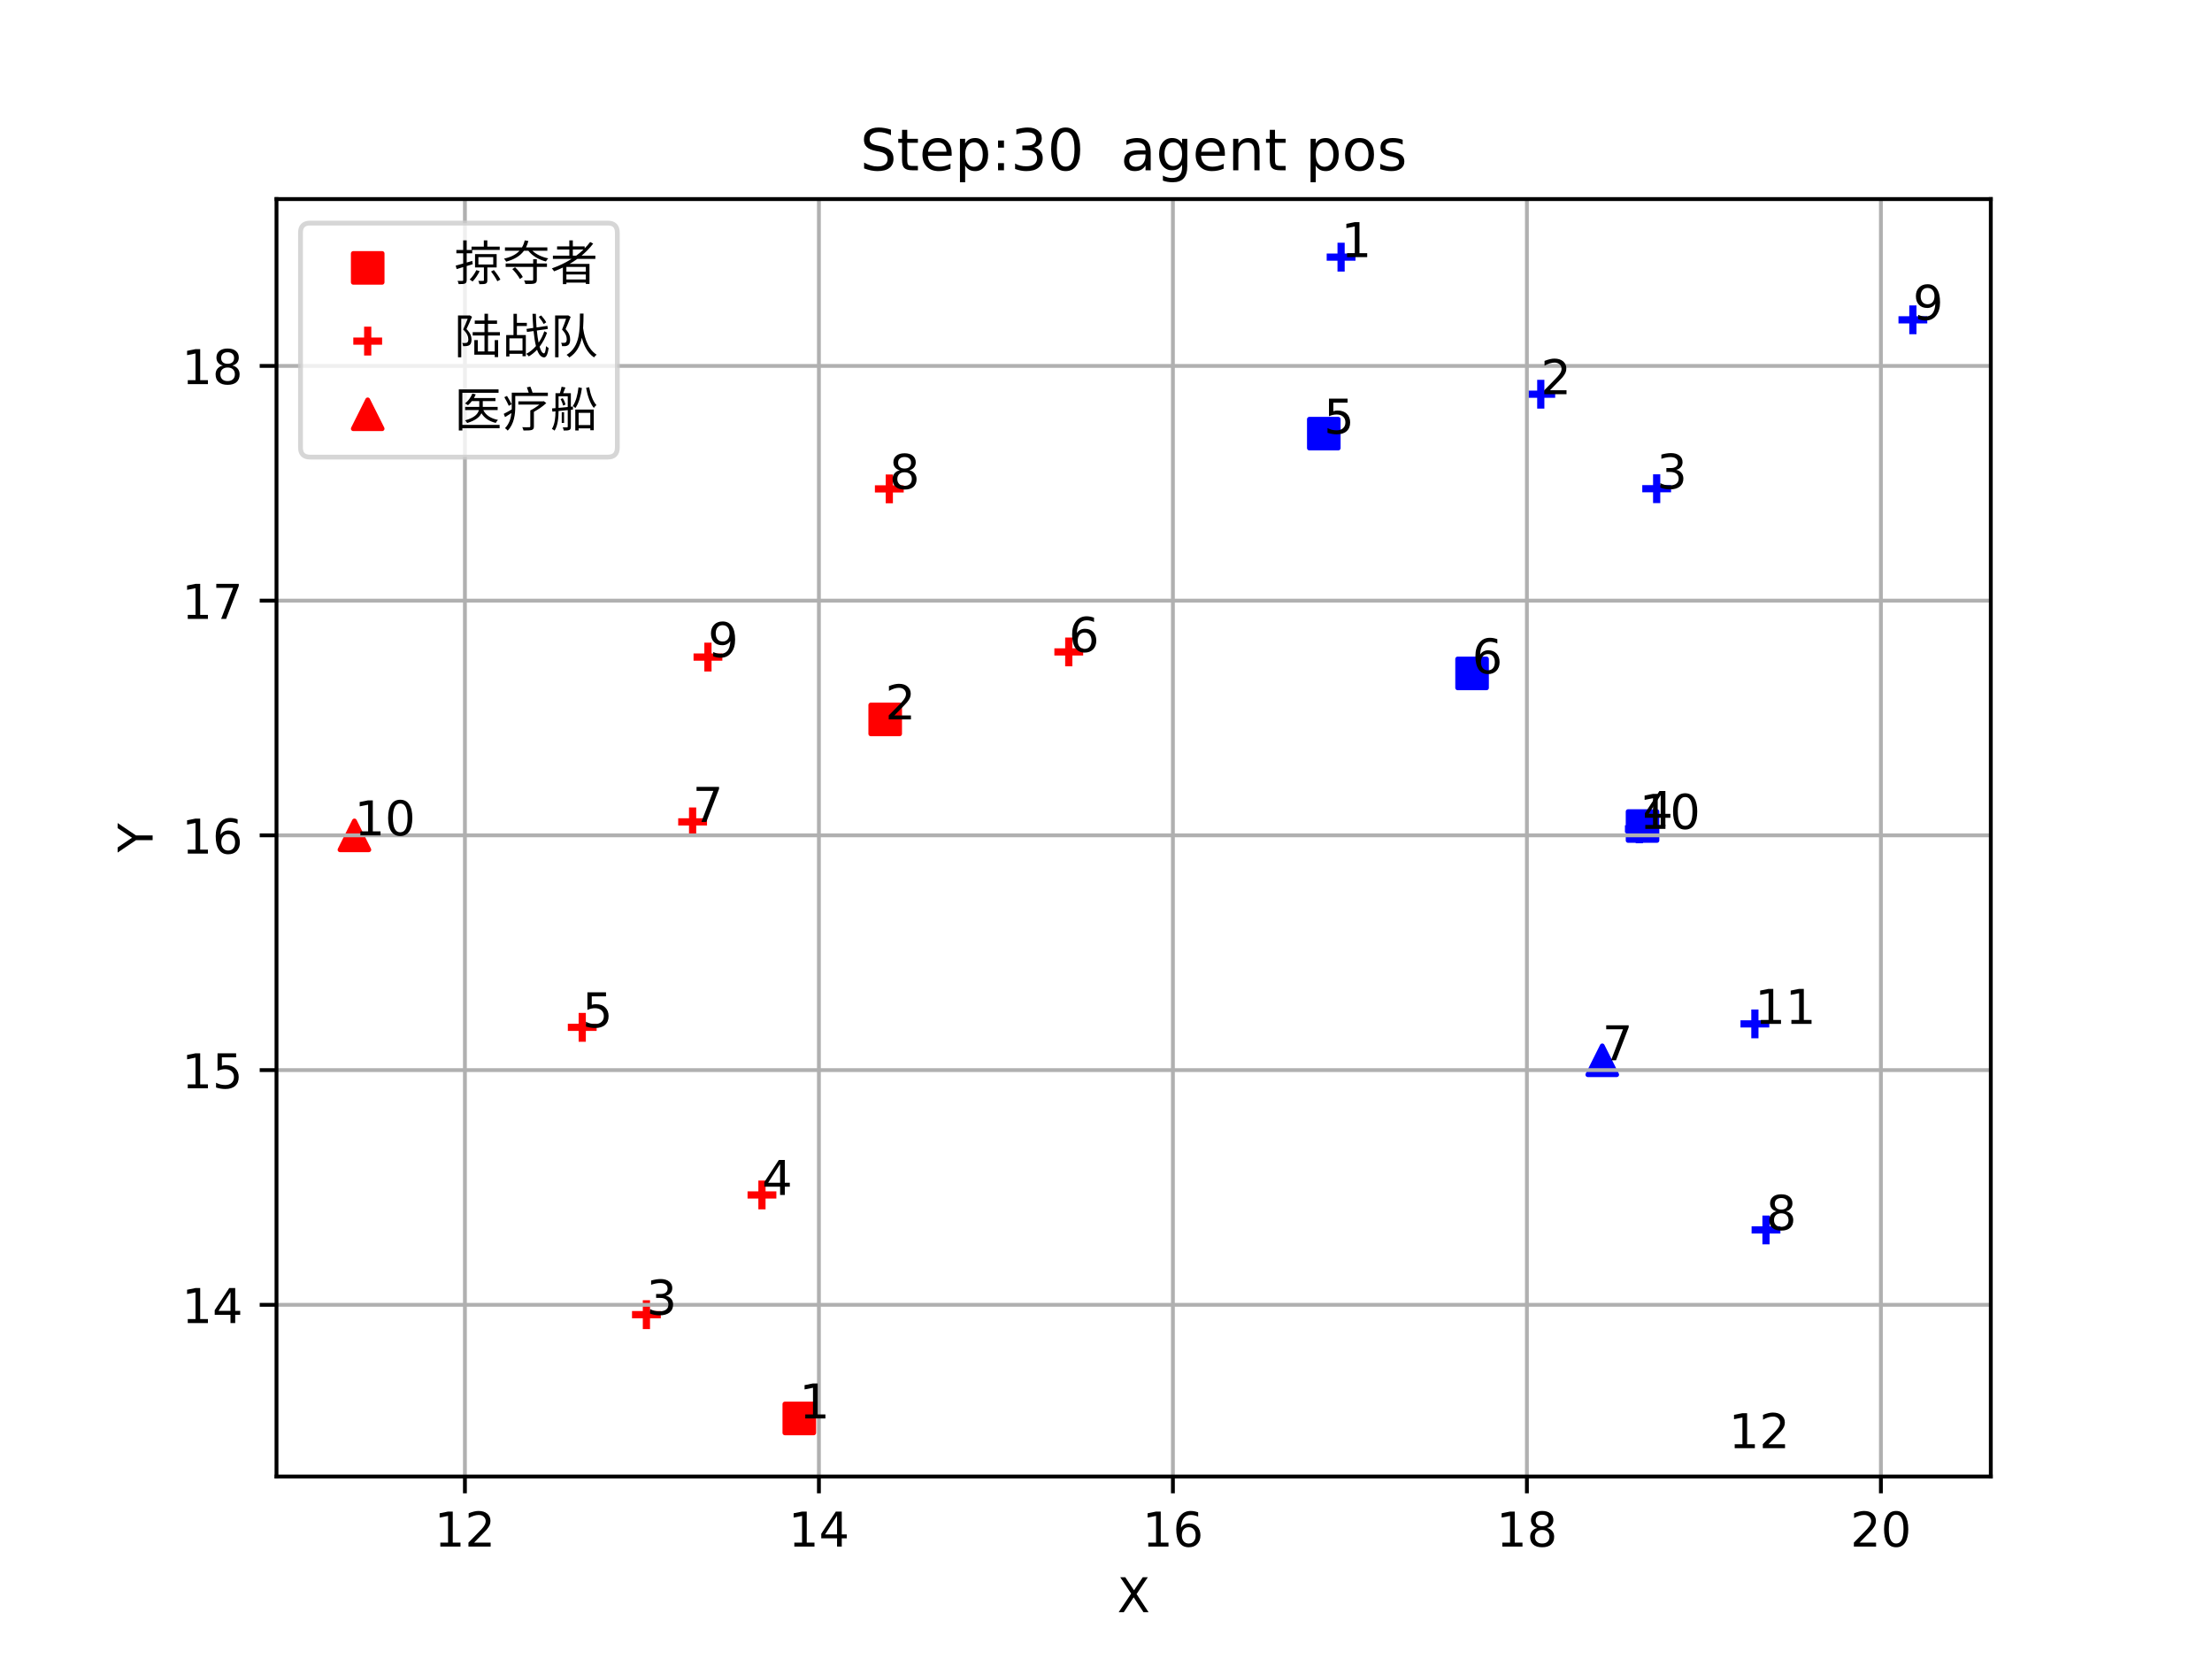 <?xml version="1.0" encoding="utf-8" standalone="no"?>
<!DOCTYPE svg PUBLIC "-//W3C//DTD SVG 1.1//EN"
  "http://www.w3.org/Graphics/SVG/1.1/DTD/svg11.dtd">
<!-- Created with matplotlib (https://matplotlib.org/) -->
<svg height="345.6pt" version="1.1" viewBox="0 0 460.8 345.6" width="460.8pt" xmlns="http://www.w3.org/2000/svg" xmlns:xlink="http://www.w3.org/1999/xlink">
 <defs>
  <style type="text/css">*{stroke-linecap:butt;stroke-linejoin:round;}</style>
 </defs>
 <g id="figure_1">
  <g id="patch_1">
   <path d="M 0 345.6 
L 460.8 345.6 
L 460.8 0 
L 0 0 
z
" style="fill:#ffffff;"/>
  </g>
  <g id="axes_1">
   <g id="patch_2">
    <path d="M 57.6 307.584 
L 414.72 307.584 
L 414.72 41.472 
L 57.6 41.472 
z
" style="fill:#ffffff;"/>
   </g>
   <g id="PathCollection_1">
    <defs>
     <path d="M -3 3 
L 3 3 
L 3 -3 
L -3 -3 
z
" id="m73892bceae" style="stroke:#ff0000;"/>
    </defs>
    <g clip-path="url(#p3d2b99fd2d)">
     <use style="fill:#ff0000;stroke:#ff0000;" x="166.508" xlink:href="#m73892bceae" y="295.488"/>
     <use style="fill:#ff0000;stroke:#ff0000;" x="184.403" xlink:href="#m73892bceae" y="149.87"/>
    </g>
   </g>
   <g id="PathCollection_2">
    <defs>
     <path d="M -3 0 
L 3 0 
M 0 3 
L 0 -3 
" id="m6c1bc9d1b3" style="stroke:#ff0000;stroke-width:1.5;"/>
    </defs>
    <g clip-path="url(#p3d2b99fd2d)">
     <use style="fill:#ff0000;stroke:#ff0000;stroke-width:1.5;" x="134.659" xlink:href="#m6c1bc9d1b3" y="273.869"/>
     <use style="fill:#ff0000;stroke:#ff0000;stroke-width:1.5;" x="158.73" xlink:href="#m6c1bc9d1b3" y="248.93"/>
     <use style="fill:#ff0000;stroke:#ff0000;stroke-width:1.5;" x="121.291" xlink:href="#m6c1bc9d1b3" y="214.012"/>
     <use style="fill:#ff0000;stroke:#ff0000;stroke-width:1.5;" x="222.644" xlink:href="#m6c1bc9d1b3" y="135.808"/>
     <use style="fill:#ff0000;stroke:#ff0000;stroke-width:1.5;" x="144.282" xlink:href="#m6c1bc9d1b3" y="171.215"/>
     <use style="fill:#ff0000;stroke:#ff0000;stroke-width:1.5;" x="185.259" xlink:href="#m6c1bc9d1b3" y="101.845"/>
     <use style="fill:#ff0000;stroke:#ff0000;stroke-width:1.5;" x="147.478" xlink:href="#m6c1bc9d1b3" y="136.882"/>
    </g>
   </g>
   <g id="PathCollection_3">
    <defs>
     <path d="M 0 -3 
L -3 3 
L 3 3 
z
" id="m0f26e9300a" style="stroke:#ff0000;"/>
    </defs>
    <g clip-path="url(#p3d2b99fd2d)">
     <use style="fill:#ff0000;stroke:#ff0000;" x="73.833" xlink:href="#m0f26e9300a" y="174.021"/>
    </g>
   </g>
   <g id="PathCollection_4">
    <defs>
     <path d="M -3 3 
L 3 3 
L 3 -3 
L -3 -3 
z
" id="md1e73a863a" style="stroke:#0000ff;"/>
    </defs>
    <g clip-path="url(#p3d2b99fd2d)">
     <use style="fill:#0000ff;stroke:#0000ff;" x="342.171" xlink:href="#md1e73a863a" y="172.075"/>
     <use style="fill:#0000ff;stroke:#0000ff;" x="275.773" xlink:href="#md1e73a863a" y="90.336"/>
     <use style="fill:#0000ff;stroke:#0000ff;" x="306.659" xlink:href="#md1e73a863a" y="140.284"/>
    </g>
   </g>
   <g id="PathCollection_5">
    <defs>
     <path d="M -3 0 
L 3 0 
M 0 3 
L 0 -3 
" id="m755ba5446a" style="stroke:#0000ff;stroke-width:1.5;"/>
    </defs>
    <g clip-path="url(#p3d2b99fd2d)">
     <use style="fill:#0000ff;stroke:#0000ff;stroke-width:1.5;" x="279.374" xlink:href="#m755ba5446a" y="53.568"/>
     <use style="fill:#0000ff;stroke:#0000ff;stroke-width:1.5;" x="320.972" xlink:href="#m755ba5446a" y="82.123"/>
     <use style="fill:#0000ff;stroke:#0000ff;stroke-width:1.5;" x="345.115" xlink:href="#m755ba5446a" y="101.809"/>
    </g>
   </g>
   <g id="PathCollection_6">
    <g clip-path="url(#p3d2b99fd2d)">
     <use style="fill:#0000ff;stroke:#0000ff;stroke-width:1.5;" x="367.89" xlink:href="#m755ba5446a" y="256.213"/>
     <use style="fill:#0000ff;stroke:#0000ff;stroke-width:1.5;" x="398.487" xlink:href="#m755ba5446a" y="66.628"/>
     <use style="fill:#0000ff;stroke:#0000ff;stroke-width:1.5;" x="341.505" xlink:href="#m755ba5446a" y="172.672"/>
     <use style="fill:#0000ff;stroke:#0000ff;stroke-width:1.5;" x="365.576" xlink:href="#m755ba5446a" y="213.296"/>
    </g>
   </g>
   <g id="PathCollection_7">
    <defs>
     <path d="M 0 -3 
L -3 3 
L 3 3 
z
" id="mf6ff0f908c" style="stroke:#0000ff;"/>
    </defs>
    <g clip-path="url(#p3d2b99fd2d)">
     <use style="fill:#0000ff;stroke:#0000ff;" x="333.781" xlink:href="#mf6ff0f908c" y="220.877"/>
    </g>
   </g>
   <g id="matplotlib.axis_1">
    <g id="xtick_1">
     <g id="line2d_1">
      <path clip-path="url(#p3d2b99fd2d)" d="M 96.851 307.584 
L 96.851 41.472 
" style="fill:none;stroke:#b0b0b0;stroke-linecap:square;stroke-width:0.8;"/>
     </g>
     <g id="line2d_2">
      <defs>
       <path d="M 0 0 
L 0 3.5 
" id="mde4aa12960" style="stroke:#000000;stroke-width:0.8;"/>
      </defs>
      <g>
       <use style="stroke:#000000;stroke-width:0.8;" x="96.851" xlink:href="#mde4aa12960" y="307.584"/>
      </g>
     </g>
     <g id="text_1">
      <!-- 12 -->
      <g transform="translate(90.488 322.182)scale(0.1 -0.1)">
       <defs>
        <path d="M 12.406 8.297 
L 28.516 8.297 
L 28.516 63.922 
L 10.984 60.406 
L 10.984 69.391 
L 28.422 72.906 
L 38.281 72.906 
L 38.281 8.297 
L 54.391 8.297 
L 54.391 0 
L 12.406 0 
z
" id="DejaVuSans-49"/>
        <path d="M 19.188 8.297 
L 53.609 8.297 
L 53.609 0 
L 7.328 0 
L 7.328 8.297 
Q 12.938 14.109 22.625 23.891 
Q 32.328 33.688 34.812 36.531 
Q 39.547 41.844 41.422 45.531 
Q 43.312 49.219 43.312 52.781 
Q 43.312 58.594 39.234 62.25 
Q 35.156 65.922 28.609 65.922 
Q 23.969 65.922 18.812 64.312 
Q 13.672 62.703 7.812 59.422 
L 7.812 69.391 
Q 13.766 71.781 18.938 73 
Q 24.125 74.219 28.422 74.219 
Q 39.75 74.219 46.484 68.547 
Q 53.219 62.891 53.219 53.422 
Q 53.219 48.922 51.531 44.891 
Q 49.859 40.875 45.406 35.406 
Q 44.188 33.984 37.641 27.219 
Q 31.109 20.453 19.188 8.297 
z
" id="DejaVuSans-50"/>
       </defs>
       <use xlink:href="#DejaVuSans-49"/>
       <use x="63.623" xlink:href="#DejaVuSans-50"/>
      </g>
     </g>
    </g>
    <g id="xtick_2">
     <g id="line2d_3">
      <path clip-path="url(#p3d2b99fd2d)" d="M 170.594 307.584 
L 170.594 41.472 
" style="fill:none;stroke:#b0b0b0;stroke-linecap:square;stroke-width:0.8;"/>
     </g>
     <g id="line2d_4">
      <g>
       <use style="stroke:#000000;stroke-width:0.8;" x="170.594" xlink:href="#mde4aa12960" y="307.584"/>
      </g>
     </g>
     <g id="text_2">
      <!-- 14 -->
      <g transform="translate(164.232 322.182)scale(0.1 -0.1)">
       <defs>
        <path d="M 37.797 64.312 
L 12.891 25.391 
L 37.797 25.391 
z
M 35.203 72.906 
L 47.609 72.906 
L 47.609 25.391 
L 58.016 25.391 
L 58.016 17.188 
L 47.609 17.188 
L 47.609 0 
L 37.797 0 
L 37.797 17.188 
L 4.891 17.188 
L 4.891 26.703 
z
" id="DejaVuSans-52"/>
       </defs>
       <use xlink:href="#DejaVuSans-49"/>
       <use x="63.623" xlink:href="#DejaVuSans-52"/>
      </g>
     </g>
    </g>
    <g id="xtick_3">
     <g id="line2d_5">
      <path clip-path="url(#p3d2b99fd2d)" d="M 244.338 307.584 
L 244.338 41.472 
" style="fill:none;stroke:#b0b0b0;stroke-linecap:square;stroke-width:0.8;"/>
     </g>
     <g id="line2d_6">
      <g>
       <use style="stroke:#000000;stroke-width:0.8;" x="244.338" xlink:href="#mde4aa12960" y="307.584"/>
      </g>
     </g>
     <g id="text_3">
      <!-- 16 -->
      <g transform="translate(237.976 322.182)scale(0.1 -0.1)">
       <defs>
        <path d="M 33.016 40.375 
Q 26.375 40.375 22.484 35.828 
Q 18.609 31.297 18.609 23.391 
Q 18.609 15.531 22.484 10.953 
Q 26.375 6.391 33.016 6.391 
Q 39.656 6.391 43.531 10.953 
Q 47.406 15.531 47.406 23.391 
Q 47.406 31.297 43.531 35.828 
Q 39.656 40.375 33.016 40.375 
z
M 52.594 71.297 
L 52.594 62.312 
Q 48.875 64.062 45.094 64.984 
Q 41.312 65.922 37.594 65.922 
Q 27.828 65.922 22.672 59.328 
Q 17.531 52.734 16.797 39.406 
Q 19.672 43.656 24.016 45.922 
Q 28.375 48.188 33.594 48.188 
Q 44.578 48.188 50.953 41.516 
Q 57.328 34.859 57.328 23.391 
Q 57.328 12.156 50.688 5.359 
Q 44.047 -1.422 33.016 -1.422 
Q 20.359 -1.422 13.672 8.266 
Q 6.984 17.969 6.984 36.375 
Q 6.984 53.656 15.188 63.938 
Q 23.391 74.219 37.203 74.219 
Q 40.922 74.219 44.703 73.484 
Q 48.484 72.75 52.594 71.297 
z
" id="DejaVuSans-54"/>
       </defs>
       <use xlink:href="#DejaVuSans-49"/>
       <use x="63.623" xlink:href="#DejaVuSans-54"/>
      </g>
     </g>
    </g>
    <g id="xtick_4">
     <g id="line2d_7">
      <path clip-path="url(#p3d2b99fd2d)" d="M 318.082 307.584 
L 318.082 41.472 
" style="fill:none;stroke:#b0b0b0;stroke-linecap:square;stroke-width:0.8;"/>
     </g>
     <g id="line2d_8">
      <g>
       <use style="stroke:#000000;stroke-width:0.8;" x="318.082" xlink:href="#mde4aa12960" y="307.584"/>
      </g>
     </g>
     <g id="text_4">
      <!-- 18 -->
      <g transform="translate(311.72 322.182)scale(0.1 -0.1)">
       <defs>
        <path d="M 31.781 34.625 
Q 24.75 34.625 20.719 30.859 
Q 16.703 27.094 16.703 20.516 
Q 16.703 13.922 20.719 10.156 
Q 24.75 6.391 31.781 6.391 
Q 38.812 6.391 42.859 10.172 
Q 46.922 13.969 46.922 20.516 
Q 46.922 27.094 42.891 30.859 
Q 38.875 34.625 31.781 34.625 
z
M 21.922 38.812 
Q 15.578 40.375 12.031 44.719 
Q 8.5 49.078 8.5 55.328 
Q 8.5 64.062 14.719 69.141 
Q 20.953 74.219 31.781 74.219 
Q 42.672 74.219 48.875 69.141 
Q 55.078 64.062 55.078 55.328 
Q 55.078 49.078 51.531 44.719 
Q 48 40.375 41.703 38.812 
Q 48.828 37.156 52.797 32.312 
Q 56.781 27.484 56.781 20.516 
Q 56.781 9.906 50.312 4.234 
Q 43.844 -1.422 31.781 -1.422 
Q 19.734 -1.422 13.25 4.234 
Q 6.781 9.906 6.781 20.516 
Q 6.781 27.484 10.781 32.312 
Q 14.797 37.156 21.922 38.812 
z
M 18.312 54.391 
Q 18.312 48.734 21.844 45.562 
Q 25.391 42.391 31.781 42.391 
Q 38.141 42.391 41.719 45.562 
Q 45.312 48.734 45.312 54.391 
Q 45.312 60.062 41.719 63.234 
Q 38.141 66.406 31.781 66.406 
Q 25.391 66.406 21.844 63.234 
Q 18.312 60.062 18.312 54.391 
z
" id="DejaVuSans-56"/>
       </defs>
       <use xlink:href="#DejaVuSans-49"/>
       <use x="63.623" xlink:href="#DejaVuSans-56"/>
      </g>
     </g>
    </g>
    <g id="xtick_5">
     <g id="line2d_9">
      <path clip-path="url(#p3d2b99fd2d)" d="M 391.826 307.584 
L 391.826 41.472 
" style="fill:none;stroke:#b0b0b0;stroke-linecap:square;stroke-width:0.8;"/>
     </g>
     <g id="line2d_10">
      <g>
       <use style="stroke:#000000;stroke-width:0.8;" x="391.826" xlink:href="#mde4aa12960" y="307.584"/>
      </g>
     </g>
     <g id="text_5">
      <!-- 20 -->
      <g transform="translate(385.463 322.182)scale(0.1 -0.1)">
       <defs>
        <path d="M 31.781 66.406 
Q 24.172 66.406 20.328 58.906 
Q 16.5 51.422 16.5 36.375 
Q 16.5 21.391 20.328 13.891 
Q 24.172 6.391 31.781 6.391 
Q 39.453 6.391 43.281 13.891 
Q 47.125 21.391 47.125 36.375 
Q 47.125 51.422 43.281 58.906 
Q 39.453 66.406 31.781 66.406 
z
M 31.781 74.219 
Q 44.047 74.219 50.516 64.516 
Q 56.984 54.828 56.984 36.375 
Q 56.984 17.969 50.516 8.266 
Q 44.047 -1.422 31.781 -1.422 
Q 19.531 -1.422 13.062 8.266 
Q 6.594 17.969 6.594 36.375 
Q 6.594 54.828 13.062 64.516 
Q 19.531 74.219 31.781 74.219 
z
" id="DejaVuSans-48"/>
       </defs>
       <use xlink:href="#DejaVuSans-50"/>
       <use x="63.623" xlink:href="#DejaVuSans-48"/>
      </g>
     </g>
    </g>
    <g id="text_6">
     <!-- X -->
     <g transform="translate(232.735 335.861)scale(0.1 -0.1)">
      <defs>
       <path d="M 6.297 72.906 
L 16.891 72.906 
L 35.016 45.797 
L 53.219 72.906 
L 63.812 72.906 
L 40.375 37.891 
L 65.375 0 
L 54.781 0 
L 34.281 31 
L 13.625 0 
L 2.984 0 
L 29 38.922 
z
" id="DejaVuSans-88"/>
      </defs>
      <use xlink:href="#DejaVuSans-88"/>
     </g>
    </g>
   </g>
   <g id="matplotlib.axis_2">
    <g id="ytick_1">
     <g id="line2d_11">
      <path clip-path="url(#p3d2b99fd2d)" d="M 57.6 271.815 
L 414.72 271.815 
" style="fill:none;stroke:#b0b0b0;stroke-linecap:square;stroke-width:0.8;"/>
     </g>
     <g id="line2d_12">
      <defs>
       <path d="M 0 0 
L -3.5 0 
" id="m1d58db7e11" style="stroke:#000000;stroke-width:0.8;"/>
      </defs>
      <g>
       <use style="stroke:#000000;stroke-width:0.8;" x="57.6" xlink:href="#m1d58db7e11" y="271.815"/>
      </g>
     </g>
     <g id="text_7">
      <!-- 14 -->
      <g transform="translate(37.875 275.615)scale(0.1 -0.1)">
       <use xlink:href="#DejaVuSans-49"/>
       <use x="63.623" xlink:href="#DejaVuSans-52"/>
      </g>
     </g>
    </g>
    <g id="ytick_2">
     <g id="line2d_13">
      <path clip-path="url(#p3d2b99fd2d)" d="M 57.6 222.918 
L 414.72 222.918 
" style="fill:none;stroke:#b0b0b0;stroke-linecap:square;stroke-width:0.8;"/>
     </g>
     <g id="line2d_14">
      <g>
       <use style="stroke:#000000;stroke-width:0.8;" x="57.6" xlink:href="#m1d58db7e11" y="222.918"/>
      </g>
     </g>
     <g id="text_8">
      <!-- 15 -->
      <g transform="translate(37.875 226.717)scale(0.1 -0.1)">
       <defs>
        <path d="M 10.797 72.906 
L 49.516 72.906 
L 49.516 64.594 
L 19.828 64.594 
L 19.828 46.734 
Q 21.969 47.469 24.109 47.828 
Q 26.266 48.188 28.422 48.188 
Q 40.625 48.188 47.75 41.5 
Q 54.891 34.812 54.891 23.391 
Q 54.891 11.625 47.562 5.094 
Q 40.234 -1.422 26.906 -1.422 
Q 22.312 -1.422 17.547 -0.641 
Q 12.797 0.141 7.719 1.703 
L 7.719 11.625 
Q 12.109 9.234 16.797 8.062 
Q 21.484 6.891 26.703 6.891 
Q 35.156 6.891 40.078 11.328 
Q 45.016 15.766 45.016 23.391 
Q 45.016 31 40.078 35.438 
Q 35.156 39.891 26.703 39.891 
Q 22.75 39.891 18.812 39.016 
Q 14.891 38.141 10.797 36.281 
z
" id="DejaVuSans-53"/>
       </defs>
       <use xlink:href="#DejaVuSans-49"/>
       <use x="63.623" xlink:href="#DejaVuSans-53"/>
      </g>
     </g>
    </g>
    <g id="ytick_3">
     <g id="line2d_15">
      <path clip-path="url(#p3d2b99fd2d)" d="M 57.6 174.021 
L 414.72 174.021 
" style="fill:none;stroke:#b0b0b0;stroke-linecap:square;stroke-width:0.8;"/>
     </g>
     <g id="line2d_16">
      <g>
       <use style="stroke:#000000;stroke-width:0.8;" x="57.6" xlink:href="#m1d58db7e11" y="174.021"/>
      </g>
     </g>
     <g id="text_9">
      <!-- 16 -->
      <g transform="translate(37.875 177.82)scale(0.1 -0.1)">
       <use xlink:href="#DejaVuSans-49"/>
       <use x="63.623" xlink:href="#DejaVuSans-54"/>
      </g>
     </g>
    </g>
    <g id="ytick_4">
     <g id="line2d_17">
      <path clip-path="url(#p3d2b99fd2d)" d="M 57.6 125.123 
L 414.72 125.123 
" style="fill:none;stroke:#b0b0b0;stroke-linecap:square;stroke-width:0.8;"/>
     </g>
     <g id="line2d_18">
      <g>
       <use style="stroke:#000000;stroke-width:0.8;" x="57.6" xlink:href="#m1d58db7e11" y="125.123"/>
      </g>
     </g>
     <g id="text_10">
      <!-- 17 -->
      <g transform="translate(37.875 128.923)scale(0.1 -0.1)">
       <defs>
        <path d="M 8.203 72.906 
L 55.078 72.906 
L 55.078 68.703 
L 28.609 0 
L 18.312 0 
L 43.219 64.594 
L 8.203 64.594 
z
" id="DejaVuSans-55"/>
       </defs>
       <use xlink:href="#DejaVuSans-49"/>
       <use x="63.623" xlink:href="#DejaVuSans-55"/>
      </g>
     </g>
    </g>
    <g id="ytick_5">
     <g id="line2d_19">
      <path clip-path="url(#p3d2b99fd2d)" d="M 57.6 76.226 
L 414.72 76.226 
" style="fill:none;stroke:#b0b0b0;stroke-linecap:square;stroke-width:0.8;"/>
     </g>
     <g id="line2d_20">
      <g>
       <use style="stroke:#000000;stroke-width:0.8;" x="57.6" xlink:href="#m1d58db7e11" y="76.226"/>
      </g>
     </g>
     <g id="text_11">
      <!-- 18 -->
      <g transform="translate(37.875 80.025)scale(0.1 -0.1)">
       <use xlink:href="#DejaVuSans-49"/>
       <use x="63.623" xlink:href="#DejaVuSans-56"/>
      </g>
     </g>
    </g>
    <g id="text_12">
     <!-- Y -->
     <g transform="translate(31.795 177.582)rotate(-90)scale(0.1 -0.1)">
      <defs>
       <path d="M -0.203 72.906 
L 10.406 72.906 
L 30.609 42.922 
L 50.688 72.906 
L 61.281 72.906 
L 35.5 34.719 
L 35.5 0 
L 25.594 0 
L 25.594 34.719 
z
" id="DejaVuSans-89"/>
      </defs>
      <use xlink:href="#DejaVuSans-89"/>
     </g>
    </g>
   </g>
   <g id="patch_3">
    <path d="M 57.6 307.584 
L 57.6 41.472 
" style="fill:none;stroke:#000000;stroke-linecap:square;stroke-linejoin:miter;stroke-width:0.8;"/>
   </g>
   <g id="patch_4">
    <path d="M 414.72 307.584 
L 414.72 41.472 
" style="fill:none;stroke:#000000;stroke-linecap:square;stroke-linejoin:miter;stroke-width:0.8;"/>
   </g>
   <g id="patch_5">
    <path d="M 57.6 307.584 
L 414.72 307.584 
" style="fill:none;stroke:#000000;stroke-linecap:square;stroke-linejoin:miter;stroke-width:0.8;"/>
   </g>
   <g id="patch_6">
    <path d="M 57.6 41.472 
L 414.72 41.472 
" style="fill:none;stroke:#000000;stroke-linecap:square;stroke-linejoin:miter;stroke-width:0.8;"/>
   </g>
   <g id="text_13">
    <!-- 1 -->
    <g transform="translate(166.508 295.488)scale(0.1 -0.1)">
     <use xlink:href="#DejaVuSans-49"/>
    </g>
   </g>
   <g id="text_14">
    <!-- 2 -->
    <g transform="translate(184.403 149.87)scale(0.1 -0.1)">
     <use xlink:href="#DejaVuSans-50"/>
    </g>
   </g>
   <g id="text_15">
    <!-- 3 -->
    <g transform="translate(134.659 273.869)scale(0.1 -0.1)">
     <defs>
      <path d="M 40.578 39.312 
Q 47.656 37.797 51.625 33 
Q 55.609 28.219 55.609 21.188 
Q 55.609 10.406 48.188 4.484 
Q 40.766 -1.422 27.094 -1.422 
Q 22.516 -1.422 17.656 -0.516 
Q 12.797 0.391 7.625 2.203 
L 7.625 11.719 
Q 11.719 9.328 16.594 8.109 
Q 21.484 6.891 26.812 6.891 
Q 36.078 6.891 40.938 10.547 
Q 45.797 14.203 45.797 21.188 
Q 45.797 27.641 41.281 31.266 
Q 36.766 34.906 28.719 34.906 
L 20.219 34.906 
L 20.219 43.016 
L 29.109 43.016 
Q 36.375 43.016 40.234 45.922 
Q 44.094 48.828 44.094 54.297 
Q 44.094 59.906 40.109 62.906 
Q 36.141 65.922 28.719 65.922 
Q 24.656 65.922 20.016 65.031 
Q 15.375 64.156 9.812 62.312 
L 9.812 71.094 
Q 15.438 72.656 20.344 73.438 
Q 25.25 74.219 29.594 74.219 
Q 40.828 74.219 47.359 69.109 
Q 53.906 64.016 53.906 55.328 
Q 53.906 49.266 50.438 45.094 
Q 46.969 40.922 40.578 39.312 
z
" id="DejaVuSans-51"/>
     </defs>
     <use xlink:href="#DejaVuSans-51"/>
    </g>
   </g>
   <g id="text_16">
    <!-- 4 -->
    <g transform="translate(158.73 248.93)scale(0.1 -0.1)">
     <use xlink:href="#DejaVuSans-52"/>
    </g>
   </g>
   <g id="text_17">
    <!-- 5 -->
    <g transform="translate(121.291 214.012)scale(0.1 -0.1)">
     <use xlink:href="#DejaVuSans-53"/>
    </g>
   </g>
   <g id="text_18">
    <!-- 6 -->
    <g transform="translate(222.644 135.808)scale(0.1 -0.1)">
     <use xlink:href="#DejaVuSans-54"/>
    </g>
   </g>
   <g id="text_19">
    <!-- 7 -->
    <g transform="translate(144.282 171.215)scale(0.1 -0.1)">
     <use xlink:href="#DejaVuSans-55"/>
    </g>
   </g>
   <g id="text_20">
    <!-- 8 -->
    <g transform="translate(185.259 101.845)scale(0.1 -0.1)">
     <use xlink:href="#DejaVuSans-56"/>
    </g>
   </g>
   <g id="text_21">
    <!-- 9 -->
    <g transform="translate(147.478 136.882)scale(0.1 -0.1)">
     <defs>
      <path d="M 10.984 1.516 
L 10.984 10.5 
Q 14.703 8.734 18.5 7.812 
Q 22.312 6.891 25.984 6.891 
Q 35.75 6.891 40.891 13.453 
Q 46.047 20.016 46.781 33.406 
Q 43.953 29.203 39.594 26.953 
Q 35.25 24.703 29.984 24.703 
Q 19.047 24.703 12.672 31.312 
Q 6.297 37.938 6.297 49.422 
Q 6.297 60.641 12.938 67.422 
Q 19.578 74.219 30.609 74.219 
Q 43.266 74.219 49.922 64.516 
Q 56.594 54.828 56.594 36.375 
Q 56.594 19.141 48.406 8.859 
Q 40.234 -1.422 26.422 -1.422 
Q 22.703 -1.422 18.891 -0.688 
Q 15.094 0.047 10.984 1.516 
z
M 30.609 32.422 
Q 37.25 32.422 41.125 36.953 
Q 45.016 41.5 45.016 49.422 
Q 45.016 57.281 41.125 61.844 
Q 37.25 66.406 30.609 66.406 
Q 23.969 66.406 20.094 61.844 
Q 16.219 57.281 16.219 49.422 
Q 16.219 41.5 20.094 36.953 
Q 23.969 32.422 30.609 32.422 
z
" id="DejaVuSans-57"/>
     </defs>
     <use xlink:href="#DejaVuSans-57"/>
    </g>
   </g>
   <g id="text_22">
    <!-- 10 -->
    <g transform="translate(73.833 174.021)scale(0.1 -0.1)">
     <use xlink:href="#DejaVuSans-49"/>
     <use x="63.623" xlink:href="#DejaVuSans-48"/>
    </g>
   </g>
   <g id="text_23">
    <!-- 1 -->
    <g transform="translate(279.374 53.568)scale(0.1 -0.1)">
     <use xlink:href="#DejaVuSans-49"/>
    </g>
   </g>
   <g id="text_24">
    <!-- 2 -->
    <g transform="translate(320.972 82.123)scale(0.1 -0.1)">
     <use xlink:href="#DejaVuSans-50"/>
    </g>
   </g>
   <g id="text_25">
    <!-- 3 -->
    <g transform="translate(345.115 101.809)scale(0.1 -0.1)">
     <use xlink:href="#DejaVuSans-51"/>
    </g>
   </g>
   <g id="text_26">
    <!-- 4 -->
    <g transform="translate(342.171 172.075)scale(0.1 -0.1)">
     <use xlink:href="#DejaVuSans-52"/>
    </g>
   </g>
   <g id="text_27">
    <!-- 5 -->
    <g transform="translate(275.773 90.336)scale(0.1 -0.1)">
     <use xlink:href="#DejaVuSans-53"/>
    </g>
   </g>
   <g id="text_28">
    <!-- 6 -->
    <g transform="translate(306.659 140.284)scale(0.1 -0.1)">
     <use xlink:href="#DejaVuSans-54"/>
    </g>
   </g>
   <g id="text_29">
    <!-- 7 -->
    <g transform="translate(333.781 220.877)scale(0.1 -0.1)">
     <use xlink:href="#DejaVuSans-55"/>
    </g>
   </g>
   <g id="text_30">
    <!-- 8 -->
    <g transform="translate(367.89 256.213)scale(0.1 -0.1)">
     <use xlink:href="#DejaVuSans-56"/>
    </g>
   </g>
   <g id="text_31">
    <!-- 9 -->
    <g transform="translate(398.487 66.628)scale(0.1 -0.1)">
     <use xlink:href="#DejaVuSans-57"/>
    </g>
   </g>
   <g id="text_32">
    <!-- 10 -->
    <g transform="translate(341.505 172.672)scale(0.1 -0.1)">
     <use xlink:href="#DejaVuSans-49"/>
     <use x="63.623" xlink:href="#DejaVuSans-48"/>
    </g>
   </g>
   <g id="text_33">
    <!-- 11 -->
    <g transform="translate(365.576 213.296)scale(0.1 -0.1)">
     <use xlink:href="#DejaVuSans-49"/>
     <use x="63.623" xlink:href="#DejaVuSans-49"/>
    </g>
   </g>
   <g id="text_34">
    <!-- 12 -->
    <g transform="translate(360.13 301.684)scale(0.1 -0.1)">
     <use xlink:href="#DejaVuSans-49"/>
     <use x="63.623" xlink:href="#DejaVuSans-50"/>
    </g>
   </g>
   <g id="text_35">
    <!-- Step:30  agent pos -->
    <g transform="translate(179.183 35.472)scale(0.12 -0.12)">
     <defs>
      <path d="M 53.516 70.516 
L 53.516 60.891 
Q 47.906 63.578 42.922 64.891 
Q 37.938 66.219 33.297 66.219 
Q 25.25 66.219 20.875 63.094 
Q 16.5 59.969 16.5 54.203 
Q 16.5 49.359 19.406 46.891 
Q 22.312 44.438 30.422 42.922 
L 36.375 41.703 
Q 47.406 39.594 52.656 34.297 
Q 57.906 29 57.906 20.125 
Q 57.906 9.516 50.797 4.047 
Q 43.703 -1.422 29.984 -1.422 
Q 24.812 -1.422 18.969 -0.25 
Q 13.141 0.922 6.891 3.219 
L 6.891 13.375 
Q 12.891 10.016 18.656 8.297 
Q 24.422 6.594 29.984 6.594 
Q 38.422 6.594 43.016 9.906 
Q 47.609 13.234 47.609 19.391 
Q 47.609 24.75 44.312 27.781 
Q 41.016 30.812 33.5 32.328 
L 27.484 33.5 
Q 16.453 35.688 11.516 40.375 
Q 6.594 45.062 6.594 53.422 
Q 6.594 63.094 13.406 68.656 
Q 20.219 74.219 32.172 74.219 
Q 37.312 74.219 42.625 73.281 
Q 47.953 72.359 53.516 70.516 
z
" id="DejaVuSans-83"/>
      <path d="M 18.312 70.219 
L 18.312 54.688 
L 36.812 54.688 
L 36.812 47.703 
L 18.312 47.703 
L 18.312 18.016 
Q 18.312 11.328 20.141 9.422 
Q 21.969 7.516 27.594 7.516 
L 36.812 7.516 
L 36.812 0 
L 27.594 0 
Q 17.188 0 13.234 3.875 
Q 9.281 7.766 9.281 18.016 
L 9.281 47.703 
L 2.688 47.703 
L 2.688 54.688 
L 9.281 54.688 
L 9.281 70.219 
z
" id="DejaVuSans-116"/>
      <path d="M 56.203 29.594 
L 56.203 25.203 
L 14.891 25.203 
Q 15.484 15.922 20.484 11.062 
Q 25.484 6.203 34.422 6.203 
Q 39.594 6.203 44.453 7.469 
Q 49.312 8.734 54.109 11.281 
L 54.109 2.781 
Q 49.266 0.734 44.188 -0.344 
Q 39.109 -1.422 33.891 -1.422 
Q 20.797 -1.422 13.156 6.188 
Q 5.516 13.812 5.516 26.812 
Q 5.516 40.234 12.766 48.109 
Q 20.016 56 32.328 56 
Q 43.359 56 49.781 48.891 
Q 56.203 41.797 56.203 29.594 
z
M 47.219 32.234 
Q 47.125 39.594 43.094 43.984 
Q 39.062 48.391 32.422 48.391 
Q 24.906 48.391 20.391 44.141 
Q 15.875 39.891 15.188 32.172 
z
" id="DejaVuSans-101"/>
      <path d="M 18.109 8.203 
L 18.109 -20.797 
L 9.078 -20.797 
L 9.078 54.688 
L 18.109 54.688 
L 18.109 46.391 
Q 20.953 51.266 25.266 53.625 
Q 29.594 56 35.594 56 
Q 45.562 56 51.781 48.094 
Q 58.016 40.188 58.016 27.297 
Q 58.016 14.406 51.781 6.484 
Q 45.562 -1.422 35.594 -1.422 
Q 29.594 -1.422 25.266 0.953 
Q 20.953 3.328 18.109 8.203 
z
M 48.688 27.297 
Q 48.688 37.203 44.609 42.844 
Q 40.531 48.484 33.406 48.484 
Q 26.266 48.484 22.188 42.844 
Q 18.109 37.203 18.109 27.297 
Q 18.109 17.391 22.188 11.75 
Q 26.266 6.109 33.406 6.109 
Q 40.531 6.109 44.609 11.75 
Q 48.688 17.391 48.688 27.297 
z
" id="DejaVuSans-112"/>
      <path d="M 11.719 12.406 
L 22.016 12.406 
L 22.016 0 
L 11.719 0 
z
M 11.719 51.703 
L 22.016 51.703 
L 22.016 39.312 
L 11.719 39.312 
z
" id="DejaVuSans-58"/>
      <path id="DejaVuSans-32"/>
      <path d="M 34.281 27.484 
Q 23.391 27.484 19.188 25 
Q 14.984 22.516 14.984 16.5 
Q 14.984 11.719 18.141 8.906 
Q 21.297 6.109 26.703 6.109 
Q 34.188 6.109 38.703 11.406 
Q 43.219 16.703 43.219 25.484 
L 43.219 27.484 
z
M 52.203 31.203 
L 52.203 0 
L 43.219 0 
L 43.219 8.297 
Q 40.141 3.328 35.547 0.953 
Q 30.953 -1.422 24.312 -1.422 
Q 15.922 -1.422 10.953 3.297 
Q 6 8.016 6 15.922 
Q 6 25.141 12.172 29.828 
Q 18.359 34.516 30.609 34.516 
L 43.219 34.516 
L 43.219 35.406 
Q 43.219 41.609 39.141 45 
Q 35.062 48.391 27.688 48.391 
Q 23 48.391 18.547 47.266 
Q 14.109 46.141 10.016 43.891 
L 10.016 52.203 
Q 14.938 54.109 19.578 55.047 
Q 24.219 56 28.609 56 
Q 40.484 56 46.344 49.844 
Q 52.203 43.703 52.203 31.203 
z
" id="DejaVuSans-97"/>
      <path d="M 45.406 27.984 
Q 45.406 37.75 41.375 43.109 
Q 37.359 48.484 30.078 48.484 
Q 22.859 48.484 18.828 43.109 
Q 14.797 37.75 14.797 27.984 
Q 14.797 18.266 18.828 12.891 
Q 22.859 7.516 30.078 7.516 
Q 37.359 7.516 41.375 12.891 
Q 45.406 18.266 45.406 27.984 
z
M 54.391 6.781 
Q 54.391 -7.172 48.188 -13.984 
Q 42 -20.797 29.203 -20.797 
Q 24.469 -20.797 20.266 -20.094 
Q 16.062 -19.391 12.109 -17.922 
L 12.109 -9.188 
Q 16.062 -11.328 19.922 -12.344 
Q 23.781 -13.375 27.781 -13.375 
Q 36.625 -13.375 41.016 -8.766 
Q 45.406 -4.156 45.406 5.172 
L 45.406 9.625 
Q 42.625 4.781 38.281 2.391 
Q 33.938 0 27.875 0 
Q 17.828 0 11.672 7.656 
Q 5.516 15.328 5.516 27.984 
Q 5.516 40.672 11.672 48.328 
Q 17.828 56 27.875 56 
Q 33.938 56 38.281 53.609 
Q 42.625 51.219 45.406 46.391 
L 45.406 54.688 
L 54.391 54.688 
z
" id="DejaVuSans-103"/>
      <path d="M 54.891 33.016 
L 54.891 0 
L 45.906 0 
L 45.906 32.719 
Q 45.906 40.484 42.875 44.328 
Q 39.844 48.188 33.797 48.188 
Q 26.516 48.188 22.312 43.547 
Q 18.109 38.922 18.109 30.906 
L 18.109 0 
L 9.078 0 
L 9.078 54.688 
L 18.109 54.688 
L 18.109 46.188 
Q 21.344 51.125 25.703 53.562 
Q 30.078 56 35.797 56 
Q 45.219 56 50.047 50.172 
Q 54.891 44.344 54.891 33.016 
z
" id="DejaVuSans-110"/>
      <path d="M 30.609 48.391 
Q 23.391 48.391 19.188 42.75 
Q 14.984 37.109 14.984 27.297 
Q 14.984 17.484 19.156 11.844 
Q 23.344 6.203 30.609 6.203 
Q 37.797 6.203 41.984 11.859 
Q 46.188 17.531 46.188 27.297 
Q 46.188 37.016 41.984 42.703 
Q 37.797 48.391 30.609 48.391 
z
M 30.609 56 
Q 42.328 56 49.016 48.375 
Q 55.719 40.766 55.719 27.297 
Q 55.719 13.875 49.016 6.219 
Q 42.328 -1.422 30.609 -1.422 
Q 18.844 -1.422 12.172 6.219 
Q 5.516 13.875 5.516 27.297 
Q 5.516 40.766 12.172 48.375 
Q 18.844 56 30.609 56 
z
" id="DejaVuSans-111"/>
      <path d="M 44.281 53.078 
L 44.281 44.578 
Q 40.484 46.531 36.375 47.5 
Q 32.281 48.484 27.875 48.484 
Q 21.188 48.484 17.844 46.438 
Q 14.5 44.391 14.5 40.281 
Q 14.5 37.156 16.891 35.375 
Q 19.281 33.594 26.516 31.984 
L 29.594 31.297 
Q 39.156 29.25 43.188 25.516 
Q 47.219 21.781 47.219 15.094 
Q 47.219 7.469 41.188 3.016 
Q 35.156 -1.422 24.609 -1.422 
Q 20.219 -1.422 15.453 -0.562 
Q 10.688 0.297 5.422 2 
L 5.422 11.281 
Q 10.406 8.688 15.234 7.391 
Q 20.062 6.109 24.812 6.109 
Q 31.156 6.109 34.562 8.281 
Q 37.984 10.453 37.984 14.406 
Q 37.984 18.062 35.516 20.016 
Q 33.062 21.969 24.703 23.781 
L 21.578 24.516 
Q 13.234 26.266 9.516 29.906 
Q 5.812 33.547 5.812 39.891 
Q 5.812 47.609 11.281 51.797 
Q 16.75 56 26.812 56 
Q 31.781 56 36.172 55.266 
Q 40.578 54.547 44.281 53.078 
z
" id="DejaVuSans-115"/>
     </defs>
     <use xlink:href="#DejaVuSans-83"/>
     <use x="63.477" xlink:href="#DejaVuSans-116"/>
     <use x="102.686" xlink:href="#DejaVuSans-101"/>
     <use x="164.209" xlink:href="#DejaVuSans-112"/>
     <use x="227.686" xlink:href="#DejaVuSans-58"/>
     <use x="261.377" xlink:href="#DejaVuSans-51"/>
     <use x="325" xlink:href="#DejaVuSans-48"/>
     <use x="388.623" xlink:href="#DejaVuSans-32"/>
     <use x="420.41" xlink:href="#DejaVuSans-32"/>
     <use x="452.197" xlink:href="#DejaVuSans-97"/>
     <use x="513.477" xlink:href="#DejaVuSans-103"/>
     <use x="576.953" xlink:href="#DejaVuSans-101"/>
     <use x="638.477" xlink:href="#DejaVuSans-110"/>
     <use x="701.855" xlink:href="#DejaVuSans-116"/>
     <use x="741.064" xlink:href="#DejaVuSans-32"/>
     <use x="772.852" xlink:href="#DejaVuSans-112"/>
     <use x="836.328" xlink:href="#DejaVuSans-111"/>
     <use x="897.51" xlink:href="#DejaVuSans-115"/>
    </g>
   </g>
   <g id="legend_1">
    <g id="patch_7">
     <path d="M 64.6 95.222 
L 126.6 95.222 
Q 128.6 95.222 128.6 93.222 
L 128.6 48.472 
Q 128.6 46.472 126.6 46.472 
L 64.6 46.472 
Q 62.6 46.472 62.6 48.472 
L 62.6 93.222 
Q 62.6 95.222 64.6 95.222 
z
" style="fill:#ffffff;opacity:0.8;stroke:#cccccc;stroke-linejoin:miter;"/>
    </g>
    <g id="PathCollection_8">
     <g>
      <use style="fill:#ff0000;stroke:#ff0000;" x="76.6" xlink:href="#m73892bceae" y="55.806"/>
     </g>
    </g>
    <g id="text_36">
     <!-- 掠夺者 -->
     <g transform="translate(94.6 58.431)scale(0.1 -0.1)">
      <defs>
       <path d="M 95 70.594 
L 69.203 70.594 
L 69.203 83.594 
L 61.906 83.594 
L 61.906 70.594 
L 36.297 70.594 
L 36.297 63.703 
L 95 63.703 
z
M 38.797 34 
L 37.797 40.906 
L 26.203 37.406 
L 26.203 56.703 
L 37.703 56.703 
L 37.703 63.5 
L 26.203 63.5 
L 26.203 83.594 
L 18.906 83.594 
L 18.906 63.5 
L 4.703 63.5 
L 4.703 56.703 
L 18.906 56.703 
L 18.906 35.297 
C 13 33.594 7.594 32.094 3.297 31 
L 5.297 23.797 
L 18.906 27.906 
L 18.906 1.094 
C 18.906 -0.406 18.406 -0.797 17.094 -0.797 
C 15.797 -0.906 11.703 -0.906 7.203 -0.797 
C 8.203 -2.594 9.094 -5.703 9.406 -7.5 
C 16.094 -7.594 20.094 -7.406 22.703 -6.297 
C 25.203 -5.094 26.203 -3 26.203 1.094 
L 26.203 30.094 
z
M 46.297 21.594 
C 42.906 14.406 37.703 7 32.406 2 
C 34.094 1.094 37.094 -1 38.406 -2.094 
C 43.703 3.203 49.5 11.703 53.203 19.5 
z
M 50.594 48.703 
L 81.5 48.703 
L 81.5 33.297 
L 50.594 33.297 
z
M 88.594 27.203 
L 88.594 55 
L 43.594 55 
L 43.594 27.203 
L 62.094 27.203 
L 62.094 0.594 
C 62.094 -0.5 61.797 -0.797 60.5 -0.906 
C 59.094 -0.906 55 -0.906 50.297 -0.797 
C 51.406 -2.703 52.406 -5.703 52.703 -7.703 
C 59 -7.703 63.094 -7.594 65.906 -6.5 
C 68.5 -5.297 69.203 -3.203 69.203 0.5 
L 69.203 27.203 
z
M 76.906 18.703 
C 81.797 12.594 87.5 3.906 90 -1.594 
L 96.406 1.906 
C 93.703 7.297 88 15.5 82.797 21.703 
z
" id="NotoSansCJKjp-Regular-25504"/>
       <path d="M 21.203 23.797 
C 27.406 17.5 34.094 8.906 37 3.094 
L 43.094 7.297 
C 40.203 13.094 33.297 21.5 27 27.5 
z
M 72.297 44.203 
L 64.703 44.203 
L 64.703 35.406 
L 7.406 35.406 
L 7.406 28.297 
L 64.703 28.297 
L 64.703 2 
C 64.703 0.406 64.094 -0.094 62.203 -0.203 
C 60.203 -0.203 53.094 -0.203 45.797 0 
C 46.906 -2.203 48.094 -5.203 48.5 -7.297 
C 58 -7.406 64 -7.406 67.594 -6.203 
C 71.094 -4.906 72.297 -2.797 72.297 1.906 
L 72.297 28.297 
L 93.406 28.297 
L 93.406 35.406 
L 72.297 35.406 
z
M 94.203 61.906 
L 94.203 69 
L 49.797 69 
C 51.797 73 53.406 77.406 54.703 82.297 
L 47.094 83.594 
C 45.797 78 43.906 73.203 41.406 69 
L 5.906 69 
L 5.906 61.906 
L 36.203 61.906 
C 28.594 53.703 17.906 48.594 3.906 45.5 
C 5.297 44 7.797 40.906 8.5 39.203 
C 24.797 43.703 37.203 50.594 45.5 61.906 
L 54.703 61.906 
C 62.797 51.297 76.703 43.297 91.203 39.594 
C 92.297 41.594 94.406 44.5 96.094 46.094 
C 83.297 48.594 70.906 54.406 63.203 61.906 
z
" id="NotoSansCJKjp-Regular-22842"/>
       <path d="M 47.297 51.703 
L 47.297 64.5 
L 69.5 64.5 
C 64.797 60 59.703 55.703 54.297 51.703 
z
M 74.406 18.406 
L 33.906 18.406 
L 33.906 28.297 
L 74.406 28.297 
z
M 33.906 2.094 
L 33.906 12.5 
L 74.406 12.5 
L 74.406 2.094 
z
M 94.203 45 
L 94.203 51.703 
L 65.406 51.703 
C 74.5 59.203 82.703 67.594 89.703 76.797 
L 83.406 80.203 
C 80 75.594 76.203 71.203 72 67 
L 72 71.094 
L 47.297 71.094 
L 47.297 83.594 
L 40 83.594 
L 40 71.094 
L 14.5 71.094 
L 14.5 64.5 
L 40 64.5 
L 40 51.703 
L 5.797 51.703 
L 5.797 45 
L 44.703 45 
C 32.094 36.906 18.094 30.297 3.594 25.203 
C 5 23.703 7.406 20.703 8.297 19.094 
C 14.406 21.406 20.594 24.094 26.594 27 
L 26.594 -7.594 
L 33.906 -7.594 
L 33.906 -4.406 
L 74.406 -4.406 
L 74.406 -7.203 
L 82 -7.203 
L 82 34.594 
L 40.703 34.594 
C 46.203 37.797 51.594 41.297 56.797 45 
z
" id="NotoSansCJKjp-Regular-32773"/>
      </defs>
      <use xlink:href="#NotoSansCJKjp-Regular-25504"/>
      <use x="100" xlink:href="#NotoSansCJKjp-Regular-22842"/>
      <use x="200" xlink:href="#NotoSansCJKjp-Regular-32773"/>
     </g>
    </g>
    <g id="PathCollection_9">
     <g>
      <use style="fill:#ff0000;stroke:#ff0000;stroke-width:1.5;" x="76.6" xlink:href="#m6c1bc9d1b3" y="71.056"/>
     </g>
    </g>
    <g id="text_37">
     <!-- 陆战队 -->
     <g transform="translate(94.6 73.681)scale(0.1 -0.1)">
      <defs>
       <path d="M 32.5 79.906 
L 31.297 79.594 
L 8.094 79.594 
L 8.094 -7.5 
L 14.906 -7.5 
L 14.906 72.797 
L 28.203 72.797 
C 25.594 66.094 22.203 57.406 18.797 50.406 
C 27.297 42.5 29.5 35.703 29.594 30.094 
C 29.594 27 29 24.406 27.203 23.203 
C 26.297 22.594 25 22.297 23.594 22.297 
C 21.797 22.094 19.406 22.094 16.906 22.5 
C 17.906 20.5 18.594 17.703 18.703 15.797 
C 21.297 15.703 24.094 15.703 26.406 16 
C 28.5 16.203 30.406 16.906 32 17.906 
C 35 19.906 36.297 24.203 36.297 29.594 
C 36.203 35.703 34.203 43 25.703 51.297 
C 29.5 59 33.906 68.703 37.297 76.906 
z
M 70.594 37.906 
L 95.406 37.906 
L 95.406 44.906 
L 70.594 44.906 
L 70.594 62.203 
L 89.406 62.203 
L 89.406 69.094 
L 70.594 69.094 
L 70.594 83.203 
L 63.297 83.203 
L 63.297 69.094 
L 43 69.094 
L 43 62.203 
L 63.297 62.203 
L 63.297 44.906 
L 38.703 44.906 
L 38.703 37.906 
L 63.297 37.906 
L 63.297 4.703 
L 49.297 4.703 
L 49.297 28.297 
L 42.094 28.297 
L 42.094 -2.094 
L 84.594 -2.094 
L 84.594 -7.094 
L 91.703 -7.094 
L 91.703 28.297 
L 84.594 28.297 
L 84.594 4.703 
L 70.594 4.703 
z
" id="NotoSansCJKjp-Regular-38470"/>
       <path d="M 91.906 65.297 
C 89.906 69.203 85.406 75.297 81.406 79.703 
L 76.297 76.797 
C 80.094 72.297 84.5 66 86.5 61.906 
z
M 42.5 6.594 
L 15.203 6.594 
L 15.203 32 
L 42.5 32 
z
M 30.797 57.703 
L 51.5 57.703 
L 51.5 64.297 
L 30.797 64.297 
L 30.797 83.094 
L 23.703 83.094 
L 23.703 38.797 
L 8.5 38.797 
L 8.5 -5.797 
L 15.203 -5.797 
L 15.203 -0.203 
L 42.5 -0.203 
L 42.5 -5.297 
L 49.406 -5.297 
L 49.406 38.797 
L 30.797 38.797 
z
M 87.906 46.797 
C 85.203 38.5 81.094 30.297 76 23 
C 74.5 30.094 73.297 38.703 72.297 48.297 
L 95.297 51.594 
L 94.297 58 
L 71.703 54.703 
C 71 63.594 70.5 73.203 70.297 83.094 
L 63.297 83.094 
C 63.703 72.797 64.203 62.906 64.906 53.703 
L 50.797 51.594 
L 51.797 45.297 
L 65.5 47.203 
C 66.703 35.203 68.297 24.5 70.5 15.906 
C 64.5 9 57.594 3.297 50.203 -0.297 
C 52.094 -1.594 54.406 -3.906 55.594 -5.594 
C 61.703 -2.094 67.5 2.703 72.797 8.297 
C 76.203 -1.594 81 -7.406 87.297 -7.703 
C 91.203 -7.797 94.797 -3.5 96.906 11.906 
C 95.594 12.594 92.797 14.297 91.5 15.797 
C 90.703 6 89.297 0.594 87.203 0.703 
C 83.703 0.906 80.5 6 78.094 14.594 
C 84.703 23.406 90.094 33.5 93.594 43.703 
z
" id="NotoSansCJKjp-Regular-25112"/>
       <path d="M 37.594 79.906 
L 36.406 79.594 
L 10.406 79.594 
L 10.406 -7.5 
L 17.5 -7.5 
L 17.5 72.797 
L 33.297 72.797 
C 31.094 66.094 27.906 57.406 24.797 50.203 
C 32.5 42.406 34.594 35.594 34.594 30.203 
C 34.594 27.203 34 24.594 32.406 23.5 
C 31.406 22.906 30.297 22.594 29 22.594 
C 27.406 22.5 25.297 22.5 22.906 22.703 
C 24.094 20.703 24.797 17.703 24.906 15.703 
C 27.297 15.594 29.906 15.594 32.094 15.797 
C 34.094 16.094 36 16.703 37.5 17.797 
C 40.5 19.797 41.703 24.203 41.703 29.594 
C 41.703 35.703 39.906 43 32.203 51.203 
C 35.703 59 39.594 68.594 42.797 76.703 
z
M 62.094 83.594 
C 62 49.594 62.5 14.703 34.297 -2.406 
C 36.406 -3.797 38.797 -6.094 40 -7.906 
C 55.094 1.797 62.5 16.297 66.094 33.203 
C 69.797 19.094 77 1.906 91.5 -7.703 
C 92.594 -5.797 94.906 -3.594 96.906 -2.094 
C 74.703 11.906 70.203 43.797 68.703 53.094 
C 69.5 63 69.5 73.406 69.594 83.594 
z
" id="NotoSansCJKjp-Regular-38431"/>
      </defs>
      <use xlink:href="#NotoSansCJKjp-Regular-38470"/>
      <use x="100" xlink:href="#NotoSansCJKjp-Regular-25112"/>
      <use x="200" xlink:href="#NotoSansCJKjp-Regular-38431"/>
     </g>
    </g>
    <g id="PathCollection_10">
     <g>
      <use style="fill:#ff0000;stroke:#ff0000;" x="76.6" xlink:href="#m0f26e9300a" y="86.306"/>
     </g>
    </g>
    <g id="text_38">
     <!-- 医疗船 -->
     <g transform="translate(94.6 88.931)scale(0.1 -0.1)">
      <defs>
       <path d="M 94.797 4.203 
L 17.203 4.203 
L 17.203 71.094 
L 92.594 71.094 
L 92.594 78.203 
L 9.797 78.203 
L 9.797 -7.5 
L 17.203 -7.5 
L 17.203 -2.797 
L 94.797 -2.797 
z
M 90.703 35.094 
L 90.703 41.703 
L 59.703 41.703 
L 59.703 42.094 
L 59.703 53.703 
L 86.094 53.703 
L 86.094 60.094 
L 41.297 60.094 
C 42.703 62.594 44 65.203 45 67.797 
L 38 69.5 
C 34.906 61.5 29.203 53.906 22.797 48.906 
C 24.406 48 27.594 46.297 28.906 45.203 
C 31.703 47.5 34.406 50.406 36.906 53.703 
L 52.406 53.703 
L 52.406 42.094 
L 52.406 41.703 
L 23 41.703 
L 23 35.094 
L 51.594 35.094 
C 49.703 27.406 43.203 19.203 22.797 13.594 
C 24.297 12.297 26.297 9.703 27.297 8.094 
C 45 13.5 53.297 20.797 56.906 28.5 
C 63.094 18.203 73.094 11.594 86.797 8.297 
C 87.797 10.297 89.797 13.094 91.406 14.594 
C 76.594 17.406 66 24.297 60.797 35.094 
z
" id="NotoSansCJKjp-Regular-21307"/>
       <path d="M 19.797 47.203 
C 17.797 51.5 13.594 58.906 10.203 64.5 
L 4.594 61.906 
C 7.906 56.203 12 48.5 13.906 43.906 
z
M 86.797 53.594 
L 85.094 53.203 
L 33.797 53.203 
L 33.797 46.5 
L 77.703 46.5 
C 72.203 42 64.906 37.297 58.703 34.297 
L 58.703 1.203 
C 58.703 -0.297 58.094 -0.703 56.5 -0.703 
C 54.703 -0.797 48.297 -0.906 42 -0.594 
C 43 -2.594 44.203 -5.406 44.594 -7.5 
C 52.797 -7.5 58.297 -7.406 61.703 -6.406 
C 65.094 -5.203 66.203 -3.297 66.203 1 
L 66.203 31.406 
C 75.203 36.203 85.094 43 92 49.594 
z
M 63.406 71.297 
C 62.297 75.094 60.594 80 58.797 83.906 
L 51.594 82.406 
C 52.906 79 54.297 74.906 55.406 71.297 
L 20.094 71.297 
L 20.094 42.406 
C 20.094 40.5 20.094 38.406 20 36.406 
C 13.797 32.703 7.797 29.406 3.406 27.203 
L 6.094 20.406 
C 10.297 22.906 14.797 25.797 19.406 28.797 
C 18.203 17.797 14.906 6.406 6 -2.594 
C 7.594 -3.5 10.406 -6.203 11.594 -7.797 
C 25.203 6 27.406 27 27.406 42.297 
L 27.406 64.406 
L 95.297 64.406 
L 95.297 71.297 
z
" id="NotoSansCJKjp-Regular-30103"/>
       <path d="M 21.703 58 
C 24.094 53.797 26.297 48.203 27 44.406 
L 32.094 46.5 
C 31.203 50.203 29 55.797 26.297 59.797 
z
M 17.594 63.797 
L 36.703 63.797 
L 36.703 41.406 
C 30 40.797 23.5 40.094 17.594 39.594 
z
M 43.203 70.203 
L 27.203 70.203 
C 28.703 73.797 30.297 78.094 31.906 82.094 
L 23.906 83.703 
C 23.203 79.797 21.703 74.297 20.297 70.203 
L 11.203 70.203 
L 11.203 39.094 
C 8.594 38.906 6.203 38.703 4 38.5 
L 4.703 31.797 
L 11.203 32.406 
C 11.094 20.703 10.203 6.203 3.703 -4.203 
C 5.406 -4.906 8.203 -6.703 9.297 -7.797 
C 16.406 3.203 17.5 20.297 17.594 33.094 
L 36.703 35 
L 36.703 0.594 
C 36.703 -0.594 36.203 -1 35 -1 
C 33.906 -1.094 30.297 -1.094 26.297 -1 
C 27.203 -2.797 28.094 -5.797 28.406 -7.594 
C 34.297 -7.594 37.703 -7.5 40.203 -6.297 
C 42.594 -5.203 43.203 -3.094 43.203 0.594 
L 43.203 35.594 
L 47.594 36.094 
L 47.594 42.406 
L 43.203 42 
z
M 29.094 30.594 
L 24.203 30.594 
L 24.203 8.297 
L 29.094 8.297 
z
M 59.094 82.5 
C 57.5 67.797 53.797 52.906 47.297 43.5 
C 48.906 42.5 51.5 40.5 52.594 39.203 
C 59.906 49.5 64 64.797 66.297 80.906 
z
M 83.703 29.297 
L 83.703 3.797 
L 59.406 3.797 
L 59.406 29.297 
z
M 52.406 -7.5 
L 59.406 -7.5 
L 59.406 -3 
L 83.703 -3 
L 83.703 -7 
L 90.906 -7 
L 90.906 36.203 
L 52.406 36.203 
z
M 75 81.297 
C 77.906 64.906 83.406 48.5 91.094 39.5 
C 92.297 41.5 94.703 44 96.5 45.406 
C 89.406 52.797 83.906 68 81.297 82.703 
z
" id="NotoSansCJKjp-Regular-33337"/>
      </defs>
      <use xlink:href="#NotoSansCJKjp-Regular-21307"/>
      <use x="100" xlink:href="#NotoSansCJKjp-Regular-30103"/>
      <use x="200" xlink:href="#NotoSansCJKjp-Regular-33337"/>
     </g>
    </g>
   </g>
  </g>
 </g>
 <defs>
  <clipPath id="p3d2b99fd2d">
   <rect height="266.112" width="357.12" x="57.6" y="41.472"/>
  </clipPath>
 </defs>
</svg>
